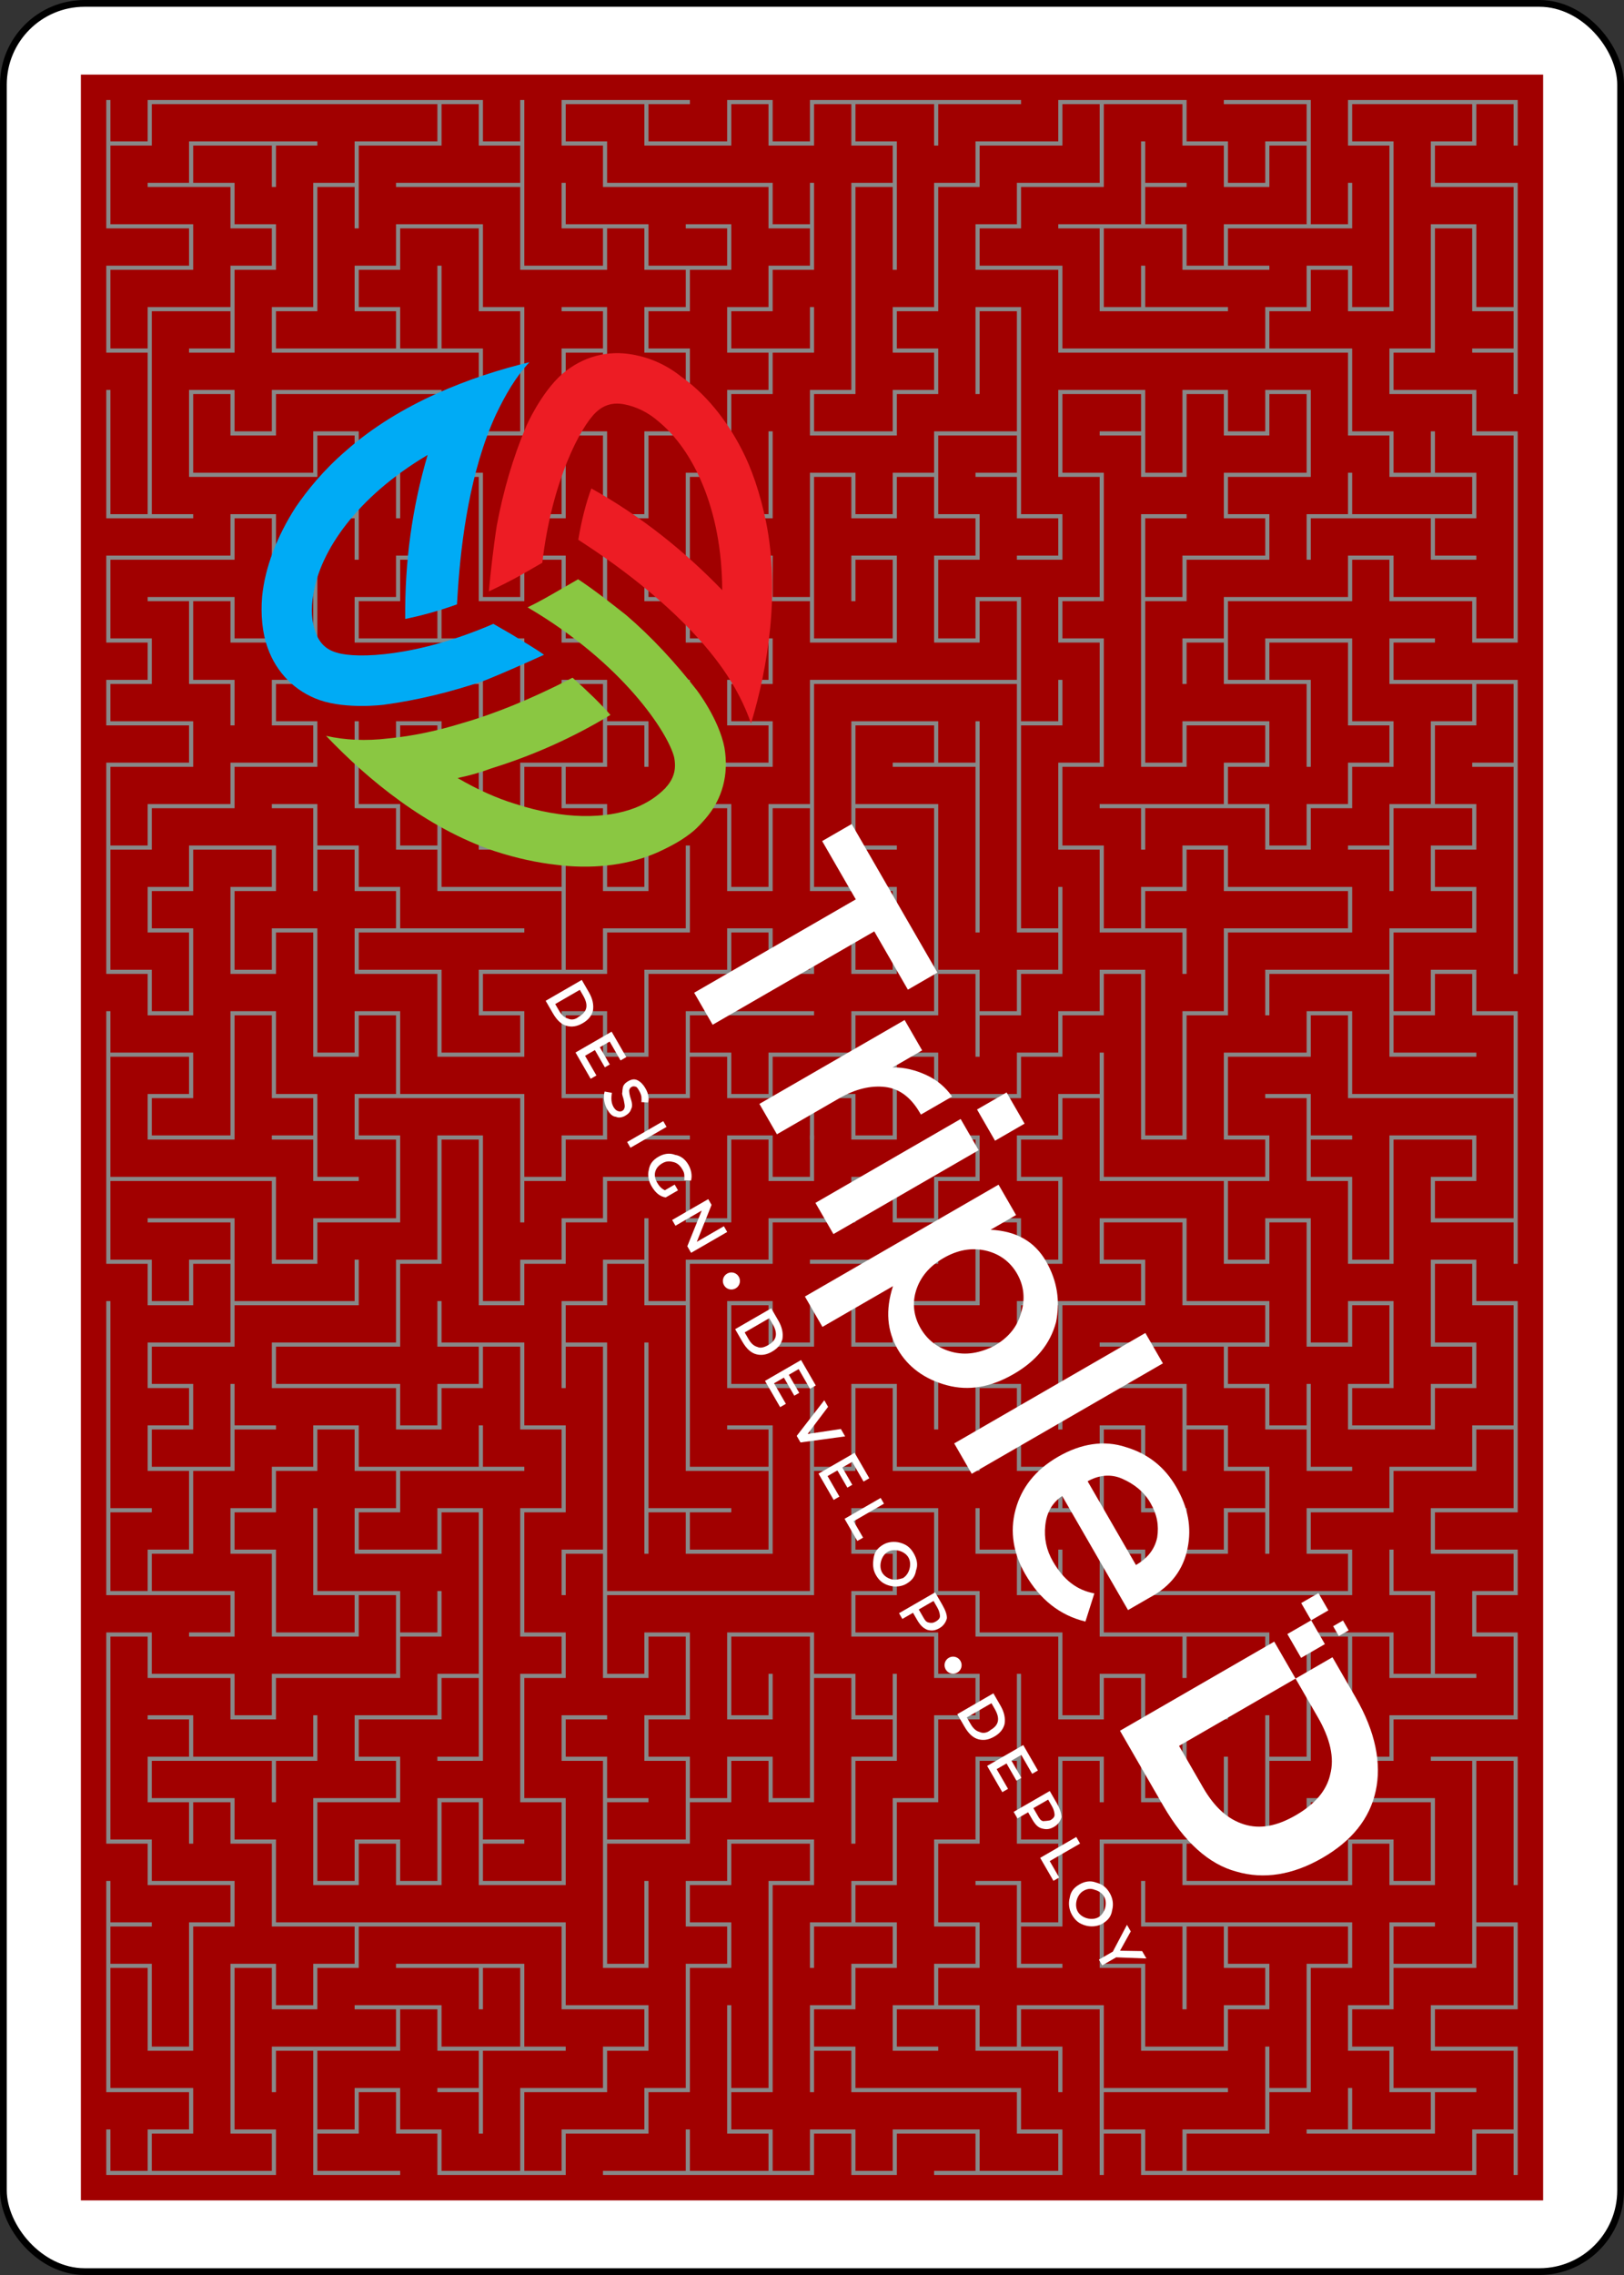 <?xml version="1.0" encoding="UTF-8" standalone="no"?>
<svg xmlns="http://www.w3.org/2000/svg" class="card" face="1B" height="3.5in" preserveAspectRatio="none"
     viewBox="-120 -168 240 336" width="2.5in">
    <rect x="-120" y="-168" width="240" height="336" fill="#333333" stroke="none"/>
    <rect width="239" height="335" x="-119.5" y="-167.5" rx="12" ry="12" fill="white" stroke="black"></rect>
    <rect width="216.095" height="313.967" x="-108.047" y="-156.983" fill="#A10000"></rect>

    <path d="M0,0v-1h1v1h1v-1v-1h1v1h1h1v-1h1v-1h1v-1h1v1v1v1v1h1v-1v-1v-1h1v-1v-1h1h1h1v-1h-1h-1h-1v-1h-1v1h-1v1h-1v-1v-1h-1v-1v-1h1v-1v-1v-1h-1v-1h1v-1v-1v-1h-1v-1v-1h1h1v1h-1M8,-17v1h1v-1v-1h1v1h1v-1h1v1v1h-1h-1v1h1v1h-1h-1v1h-1v1v1v1v1h1v-1h1h1v1h-1v1h-1h-1h-1M8,-8v1M10,-8h1v1h1v-1h1v-1h1v-1h-1v-1v-1h-1h-1v1h-1v-1h-1v1M10,-12v-1h1h1h1v-1h1v1h1h1v1h1v-1v-1v-1v-1v-1h-1v-1h-1h-1v-1h1v-1v-1v-1h1v1v1h1v-1v-1v-1h-1h-1v-1h1v-1h-1h-1h-1v1h1v1v1v1v1h-1v-1h-1v1h-1v1h-1h-1h-1h-1h-1v-1v-1h-1h-1v-1h1v-1h1h1v-1v-1h-1v1h-1h-1v1h-1v1v1v1h-1v1h1v1h-1v1h-1h-1v-1h1v-1v-1v-1v-1v-1h1v1v1M2,-23v-1h-1v-1h1h1v1M3,-25h1h1M1,-25h-1v1h-1v-1h-1v1h-1h-1v-1h1M-4,-25h-1h-1v1h1v1h1h1h1h1v1h1v-1M0,-22v1h-1v1h-1v1h1v1h-1v1v1h-1v1v1h-1v1h1v1h1h1v1h-1v1h1v1h-1h-1v-1v-1h-1v-1h-1h-1v-1v-1h-1v1h-1v-1v-1v-1h-1v1v1h-1v1h-1v1h1h1h1h1v1v1h-1v-1h-1h-1h-1h-1h-1v1h1v1h-1h-1v1h-1h-1v1h-1v-1v-1h1h1v-1h-1h-1v-1h1v-1h-1v-1v-1h1h1h1v-1h1v1v1v1h1v-1v-1v-1h1v-1v-1h-1v1h-1h-1h-1v-1v-1h1v1h1v-1h1h1h1h1v1h-1v1v1M-9,-17h1h1v-1v-1v-1h-1v-1v-1h-1h-1v1h-1v1h1v1h1v-1v-1M-9,-19h1v1M-10,-19h-1h-1h-1v-1h1v-1v-1v-1h1v-1h1h1v-1h-1h-1h-1h-1h-1h-1h-1v1h-1v1v1h1h1v1h-1h-1v1v1h1v-1h1h1v-1h1v-1h-1v-1h-1h-1M-15,-23v-1h1h1v1M-13,-24h1M-14,-20v1h-1M-16,-19v1v1v1v1h1M-16,-15h-1v-1v-1v-1M-17,-24v-1M-9,-25h1v1h1v-1M-7,-24v1h-1h-1h-1M-7,-23v1v1h1h1v-1h-1v-1M-5,-22h1v1h1h1v-1h-1M-3,-21v1h-1v1h1v1v1h-1v1v1h-1v-1v-1h-1v-1v-1h1v-1h-1M-5,-19v1h1M-6,-17v1v1h-1v-1M-5,-15v1v1M-11,-23v1M-11,-15v1M-13,-12h-1v-1h-1h-1M-15,-13v1v1h1v1M-17,-7v1v1v1h1v1h1v-1v-1h-1v-1h1v-1h1h1v1h-1v1v1h1v-1h1v1v1v1h1v-1h1v1v1h1h1h1v1v1v1M-7,1h1v-1h1v-1h-1v-1v-1h1v1h1v-1v-1h1h1v-1h1v1h1v-1h1v1h1v-1v-1h-1h-1v-1v-1v-1v-1v-1h1h1h1h1h1v-1v-1h-1v1h-1v-1v-1h1v-1h-1v-1h-1v1h-1v-1h-1v1v1v1h-1v-1h-1v-1h1v-1v-1M-2,-14v1M0,-13v1h1h1v-1v-1h-1v1M3,-16v-1h1h1v-1v-1v-1h-1v1v1M5,-17v1v1h1v1h-1M5,-16h-1M5,-11v1h1v-1M5,-10v1v1v1v1v1h1v-1M6,-5v1h-1v1h-1v-1h-1v1h-1h-1v1h-1h-1v1h-1v-1h-1v1h-1v1h1M-3,-2v-1h1h1h1M3,-4v-1v-1v-1v-1h-1h-1v-1v-1h1h1v1h1v-1M4,-9v1v1v1v1M3,-9h-1M1,-8v1h1M4,-3v1M0,-8h-1v1v1h-1v-1v-1h-1h-1v1v1h-1v-1v-1h-1v-1h1v-1v-1h-1v1M-5,-10h1v1M-6,-9h-1v1v1h-1v-1v-1h-1v-1h-1v1h-1v-1M-11,-9v1h1v1h1v1h1h1h1v-1M-6,-6v1v1h-1h-1v1h1v1h-1h-1v-1v-1h-1h-1v-1h1v-1h-1v-1h-1v-1h-1M-12,-7v1M-10,-5h1h1h1M-6,-4h1v-1h1h1v-1v-1M-9,-7v-1M-10,-1h-1v1h1v1v1h-1h-1v1h-1v-1v-1h-1h-1h-1h-1v1v1h1v1h1v-1h1v-1h-1h-1M-14,3v1v1h-1h-1v1h1v1h-1v1h1h1v-1v-1M-14,7h1M-15,8v1v1h-1v1h-1v-1v-1h1M-17,9v-1v-1v-1v-1v-1M-16,11h1h1v1h-1M-14,4h1h1h1v-1M-17,1v-1v-1v-1v-1M-17,-2h1h1v1h-1v1h1h1v-1v-1v-1h1v1v1h1v1h-1M-12,0v1h1M-9,-12v-1M-1,-19h1v-1M7,-25h1h1v1h1v1h1v-1h1v1v1h1v-1M12,-22h-1h-1v1h-1v-1h-1h-1v1v1h1v-1M8,-20h1h1M7,-22h-1M8,-22v-1h1M8,-23v-1M10,-21h1M12,-24v-1h-1h-1M11,-19h1h1v1v1h1v1h1h1v1h-1v1h1M15,-15h-1h-1v-1M13,-15h-1v1M15,-16v-1M16,-25h1v1M17,-20v1v1M17,-19h-1M11,-11h1v1v1M8,-13v-1v-1h1M8,-5h1v1"
          transform="scale(6.117)" fill="none" stroke="#888888" stroke-width="0.1" stroke-linecap="square"
          stroke-linejoin="miter"></path>
    <path d="M0,0v-1h1v1h1v-1v-1h1v1h1h1v-1h1v-1h1v-1h1v1v1v1v1h1v-1v-1v-1h1v-1v-1h1h1h1v-1h-1h-1h-1v-1h-1v1h-1v1h-1v-1v-1h-1v-1v-1h1v-1v-1v-1h-1v-1h1v-1v-1v-1h-1v-1v-1h1h1v1h-1M8,-17v1h1v-1v-1h1v1h1v-1h1v1v1h-1h-1v1h1v1h-1h-1v1h-1v1v1v1v1h1v-1h1h1v1h-1v1h-1h-1h-1M8,-8v1M10,-8h1v1h1v-1h1v-1h1v-1h-1v-1v-1h-1h-1v1h-1v-1h-1v1M10,-12v-1h1h1h1v-1h1v1h1h1v1h1v-1v-1v-1v-1v-1h-1v-1h-1h-1v-1h1v-1v-1v-1h1v1v1h1v-1v-1v-1h-1h-1v-1h1v-1h-1h-1h-1v1h1v1v1v1v1h-1v-1h-1v1h-1v1h-1h-1h-1h-1h-1v-1v-1h-1h-1v-1h1v-1h1h1v-1v-1h-1v1h-1h-1v1h-1v1v1v1h-1v1h1v1h-1v1h-1h-1v-1h1v-1v-1v-1v-1v-1h1v1v1M2,-23v-1h-1v-1h1h1v1M3,-25h1h1M1,-25h-1v1h-1v-1h-1v1h-1h-1v-1h1M-4,-25h-1h-1v1h1v1h1h1h1h1v1h1v-1M0,-22v1h-1v1h-1v1h1v1h-1v1v1h-1v1v1h-1v1h1v1h1h1v1h-1v1h1v1h-1h-1v-1v-1h-1v-1h-1h-1v-1v-1h-1v1h-1v-1v-1v-1h-1v1v1h-1v1h-1v1h1h1h1h1v1v1h-1v-1h-1h-1h-1h-1h-1v1h1v1h-1h-1v1h-1h-1v1h-1v-1v-1h1h1v-1h-1h-1v-1h1v-1h-1v-1v-1h1h1h1v-1h1v1v1v1h1v-1v-1v-1h1v-1v-1h-1v1h-1h-1h-1v-1v-1h1v1h1v-1h1h1h1h1v1h-1v1v1M-9,-17h1h1v-1v-1v-1h-1v-1v-1h-1h-1v1h-1v1h1v1h1v-1v-1M-9,-19h1v1M-10,-19h-1h-1h-1v-1h1v-1v-1v-1h1v-1h1h1v-1h-1h-1h-1h-1h-1h-1h-1v1h-1v1v1h1h1v1h-1h-1v1v1h1v-1h1h1v-1h1v-1h-1v-1h-1h-1M-15,-23v-1h1h1v1M-13,-24h1M-14,-20v1h-1M-16,-19v1v1v1v1h1M-16,-15h-1v-1v-1v-1M-17,-24v-1M-9,-25h1v1h1v-1M-7,-24v1h-1h-1h-1M-7,-23v1v1h1h1v-1h-1v-1M-5,-22h1v1h1h1v-1h-1M-3,-21v1h-1v1h1v1v1h-1v1v1h-1v-1v-1h-1v-1v-1h1v-1h-1M-5,-19v1h1M-6,-17v1v1h-1v-1M-5,-15v1v1M-11,-23v1M-11,-15v1M-13,-12h-1v-1h-1h-1M-15,-13v1v1h1v1M-17,-7v1v1v1h1v1h1v-1v-1h-1v-1h1v-1h1h1v1h-1v1v1h1v-1h1v1v1v1h1v-1h1v1v1h1h1h1v1v1v1M-7,1h1v-1h1v-1h-1v-1v-1h1v1h1v-1v-1h1h1v-1h1v1h1v-1h1v1h1v-1v-1h-1h-1v-1v-1v-1v-1v-1h1h1h1h1h1v-1v-1h-1v1h-1v-1v-1h1v-1h-1v-1h-1v1h-1v-1h-1v1v1v1h-1v-1h-1v-1h1v-1v-1M-2,-14v1M0,-13v1h1h1v-1v-1h-1v1M3,-16v-1h1h1v-1v-1v-1h-1v1v1M5,-17v1v1h1v1h-1M5,-16h-1M5,-11v1h1v-1M5,-10v1v1v1v1v1h1v-1M6,-5v1h-1v1h-1v-1h-1v1h-1h-1v1h-1h-1v1h-1v-1h-1v1h-1v1h1M-3,-2v-1h1h1h1M3,-4v-1v-1v-1v-1h-1h-1v-1v-1h1h1v1h1v-1M4,-9v1v1v1v1M3,-9h-1M1,-8v1h1M4,-3v1M0,-8h-1v1v1h-1v-1v-1h-1h-1v1v1h-1v-1v-1h-1v-1h1v-1v-1h-1v1M-5,-10h1v1M-6,-9h-1v1v1h-1v-1v-1h-1v-1h-1v1h-1v-1M-11,-9v1h1v1h1v1h1h1h1v-1M-6,-6v1v1h-1h-1v1h1v1h-1h-1v-1v-1h-1h-1v-1h1v-1h-1v-1h-1v-1h-1M-12,-7v1M-10,-5h1h1h1M-6,-4h1v-1h1h1v-1v-1M-9,-7v-1M-10,-1h-1v1h1v1v1h-1h-1v1h-1v-1v-1h-1h-1h-1h-1v1v1h1v1h1v-1h1v-1h-1h-1M-14,3v1v1h-1h-1v1h1v1h-1v1h1h1v-1v-1M-14,7h1M-15,8v1v1h-1v1h-1v-1v-1h1M-17,9v-1v-1v-1v-1v-1M-16,11h1h1v1h-1M-14,4h1h1h1v-1M-17,1v-1v-1v-1v-1M-17,-2h1h1v1h-1v1h1h1v-1v-1v-1h1v1v1h1v1h-1M-12,0v1h1M-9,-12v-1M-1,-19h1v-1M7,-25h1h1v1h1v1h1v-1h1v1v1h1v-1M12,-22h-1h-1v1h-1v-1h-1h-1v1v1h1v-1M8,-20h1h1M7,-22h-1M8,-22v-1h1M8,-23v-1M10,-21h1M12,-24v-1h-1h-1M11,-19h1h1v1v1h1v1h1h1v1h-1v1h1M15,-15h-1h-1v-1M13,-15h-1v1M15,-16v-1M16,-25h1v1M17,-20v1v1M17,-19h-1M11,-11h1v1v1M8,-13v-1v-1h1M8,-5h1v1"
          transform="scale(6.117)rotate(180)" fill="none" stroke="#888888" stroke-width="0.1" stroke-linecap="square"
          stroke-linejoin="miter"></path>

    <style type="text/css">
        .st0{fill:#ED1C24;}
        .st1{fill:#00ABF5;}
        .st2{fill:#8AC742;}
        .st3{fill:#FFFFFF;}
    </style>

    <g id="g" transform="translate(-25,-130) rotate(60) scale(1.4)">
    <path id="XMLID_55_" class="st0" d="M30.7,2.7c-3-1-5.7-1.5-7.8-1.6c-3.7-0.2-7.2,0.4-10,1.7C11.1,3.5,9.6,4.6,8.4,6
	c-1.8,2.1-2.5,4.7-2,7.5c0.6,3,2.9,6.1,2.9,6.1c2.2,2.9,4.7,5.5,7.5,7.9c1.6,1.3,3.9,3,5.6,4.2c0.1-1.3,0.2-2.7,0.2-4.2l0-2.2
	c-7-5.2-10.4-10.7-10.9-12.8c-0.3-1.2,0-2.2,0.8-3.1c0.8-0.9,1.9-1.7,3.4-2.2c4.3-1.6,11.2-1.2,18.7,3.1c-5.6,1.4-11,3.5-16.2,6.6
	c1,1.2,2.3,2.5,4,3.9l1.6-0.8c4.3-2.1,11.2-5,17.8-5.6c2.3-0.2,4.5-0.1,6.5,0.3C44.1,10.2,37.8,5.1,30.7,2.7L30.7,2.7z"/>
    <path id="XMLID_54_" class="st1" d="M27.5,31.9L25.6,33c-1,8.7-4,14.3-5.6,15.8c-0.9,0.9-1.9,1.1-3,0.9c-1.2-0.2-2.4-0.8-3.6-1.8
	c-3.6-2.9-6.6-9.1-6.7-17.8c4,4.2,8.5,7.7,13.8,10.7c0.5-1.5,1-3.3,1.4-5.5l-1.5-1c-4-2.7-10-7.2-13.8-12.6c-1.3-1.9-2.4-3.8-3-5.8
	C1.8,22,0.5,29.9,2,37.3c0.6,3.2,1.6,5.7,2.5,7.6c1.7,3.3,3.9,6,6.4,7.8c1.6,1.1,3.3,1.9,5,2.2c2.7,0.5,5.4-0.2,7.5-2
	c2.3-2,3.8-5.6,3.8-5.6c1.4-3.4,2.4-6.9,3.1-10.4c0.3-2,0.6-4.9,0.8-6.9C30,30.5,28.8,31.2,27.5,31.9L27.5,31.9z"/>
    <path id="XMLID_53_" class="st2" d="M55.1,25.7c-0.1-0.6-0.3-1.2-0.5-1.8c-0.9-2.6-2.8-4.5-5.5-5.5c-2.9-1-6.7-0.5-6.7-0.5
	c-3.6,0.5-7.2,1.3-10.6,2.5c-2,0.8-4,1.6-5.8,2.5l0,2.2c0,1.3,0,2.6-0.1,3.9c10.2-5.8,18.9-6.2,21.4-5.5c1.2,0.4,1.9,1.1,2.3,2.2
	c0,0.1,0.1,0.2,0.1,0.3c0.3,1.1,0.4,2.3,0.2,3.7c-0.5,3.3-2.7,7.2-6.7,10.8c-1.5,1.4-3.3,2.7-5.4,3.9c0.4-1.2,0.7-2.4,0.9-3.6
	c1-4.4,1.5-9,1.4-13.7c-1.5,0.3-3.3,0.8-5.4,1.5l-0.1,1.8c-0.2,2.9-0.6,6.8-1.6,10.8c-0.6,2.6-1.4,5.1-2.5,7.5
	c-0.9,2.1-2.1,4-3.5,5.5c6.2-1.5,13.7-4.3,19.4-9.3c1.9-1.7,3.4-3.4,4.5-4.9c0.3-0.4,0.6-0.8,0.8-1.1c2.1-3.1,3.3-6.4,3.5-9.5
	C55.3,28.1,55.3,26.9,55.1,25.7L55.1,25.7z"/>
    <path id="XMLID_50_" class="st3" d="M64.3,43.7h-1.5v4.4h1.5c0.9,0,1.5-0.2,1.9-0.6c0.4-0.4,0.6-0.9,0.6-1.6c0-0.7-0.2-1.2-0.6-1.6
	C65.7,43.9,65.1,43.7,64.3,43.7L64.3,43.7z M65.6,47c-0.3,0.3-0.7,0.4-1.2,0.4h-0.8v-3h0.7c1.2,0,1.7,0.5,1.7,1.5
	C66.1,46.4,65.9,46.8,65.6,47L65.6,47z"/>
    <polygon id="XMLID_49_" class="st3" points="69.9,46.2 72,46.2 72,45.6 69.9,45.6 69.9,44.4 72.2,44.4 72.2,43.7 69.1,43.7
	69.1,48.1 72.3,48.1 72.3,47.4 69.9,47.4 69.9,46.2 "/>
    <path id="XMLID_48_" class="st3" d="M76.3,45.5c-0.5-0.1-0.7-0.2-0.9-0.3c-0.1-0.1-0.2-0.2-0.2-0.4c0-0.2,0.1-0.3,0.2-0.4
	c0.1-0.1,0.3-0.1,0.5-0.1s0.4,0,0.7,0.1c0.2,0.1,0.4,0.2,0.5,0.3l0.4-0.6c-0.2-0.2-0.4-0.3-0.7-0.4c-0.3-0.1-0.6-0.1-0.8-0.1
	c-0.4,0-0.8,0.1-1.1,0.3c-0.3,0.2-0.4,0.5-0.4,0.9c0,0.4,0.1,0.7,0.4,0.9c0.1,0.1,0.3,0.2,0.4,0.3c0.2,0.1,0.4,0.1,0.7,0.2
	c0.3,0.1,0.6,0.2,0.7,0.3c0.1,0.1,0.2,0.2,0.2,0.4c0,0.2-0.1,0.3-0.2,0.4c-0.1,0.1-0.3,0.2-0.6,0.2c-0.5,0-0.9-0.2-1.4-0.6l-0.5,0.6
	c0.5,0.5,1.2,0.7,1.8,0.7c0.5,0,0.9-0.1,1.1-0.4c0.3-0.2,0.4-0.6,0.4-0.9c0-0.4-0.1-0.7-0.3-0.9C77.1,45.8,76.8,45.6,76.3,45.5
	L76.3,45.5z"/>
    <polygon id="XMLID_47_" class="st3" points="80,48.1 80.7,48.1 80.7,43.7 80,43.7 80,48.1 "/>
    <path id="XMLID_46_" class="st3" d="M86.4,47.2c-0.3,0.2-0.6,0.3-1.1,0.3c-0.4,0-0.8-0.1-1.1-0.4c-0.3-0.3-0.4-0.7-0.4-1.1
	c0-0.5,0.2-0.8,0.5-1.1c0.3-0.3,0.7-0.4,1.1-0.4c0.2,0,0.4,0,0.6,0.1c0.2,0.1,0.4,0.2,0.5,0.3l0.4-0.6c-0.4-0.4-1-0.6-1.6-0.6
	c-0.6,0-1.2,0.2-1.6,0.7c-0.5,0.4-0.7,1-0.7,1.6c0,0.7,0.2,1.2,0.7,1.6c0.4,0.4,1,0.6,1.6,0.6c0.8,0,1.4-0.2,1.8-0.7V46h-0.7V47.2
	L86.4,47.2z"/>
    <polygon id="XMLID_45_" class="st3" points="92.8,47 90.2,43.7 89.5,43.7 89.5,48.1 90.2,48.1 90.2,44.9 92.7,48.1 93.5,48.1
	93.5,43.7 92.8,43.7 92.8,47 "/>
    <path id="XMLID_42_" class="st3" d="M104.3,43.7h-1.5v4.4h1.5c0.9,0,1.5-0.2,1.9-0.6c0.4-0.4,0.6-0.9,0.6-1.6c0-0.7-0.2-1.2-0.6-1.6
	C105.7,43.9,105.1,43.7,104.3,43.7L104.3,43.7z M105.6,47c-0.3,0.3-0.7,0.4-1.2,0.4h-0.8v-3h0.7c1.2,0,1.7,0.5,1.7,1.5
	C106,46.4,105.9,46.8,105.6,47L105.6,47z"/>
    <polygon id="XMLID_41_" class="st3" points="109.8,46.2 112,46.2 112,45.6 109.8,45.6 109.8,44.4 112.2,44.4 112.2,43.7 109.1,43.7
	109.1,48.1 112.3,48.1 112.3,47.4 109.8,47.4 109.8,46.2 "/>
    <polygon id="XMLID_40_" class="st3" points="116.2,47 114.8,43.7 114,43.7 115.8,48.1 116.6,48.1 118.4,43.7 117.5,43.7 116.2,47
	"/>
    <polygon id="XMLID_39_" class="st3" points="121.1,46.2 123.2,46.2 123.2,45.6 121.1,45.6 121.1,44.4 123.5,44.4 123.5,43.7
	120.4,43.7 120.4,48.1 123.6,48.1 123.6,47.4 121.1,47.4 121.1,46.2 "/>
    <polygon id="XMLID_38_" class="st3" points="126.6,43.7 125.9,43.7 125.9,48.1 128.6,48.1 128.6,47.4 126.6,47.4 126.6,43.7 "/>
    <path id="XMLID_35_" class="st3" d="M132.7,43.6c-0.7,0-1.2,0.2-1.7,0.7c-0.4,0.4-0.7,1-0.7,1.6c0,0.7,0.2,1.2,0.7,1.6
	c0.5,0.4,1,0.7,1.7,0.7c0.7,0,1.2-0.2,1.7-0.7c0.4-0.4,0.7-1,0.7-1.6c0-0.7-0.2-1.2-0.7-1.6C134,43.8,133.4,43.6,132.7,43.6
	L132.7,43.6z M133.9,47c-0.3,0.3-0.7,0.5-1.1,0.5c-0.4,0-0.8-0.2-1.1-0.5c-0.3-0.3-0.5-0.7-0.5-1.1c0-0.4,0.2-0.8,0.5-1.1
	c0.3-0.3,0.7-0.5,1.1-0.5c0.4,0,0.8,0.2,1.1,0.5c0.3,0.3,0.5,0.7,0.5,1.1C134.3,46.3,134.2,46.7,133.9,47L133.9,47z"/>
    <path id="XMLID_32_" class="st3" d="M138.9,43.7h-1.5v4.4h0.7v-1.3h0.8c0.7,0,1.1-0.1,1.5-0.4c0.3-0.3,0.5-0.6,0.5-1.2
	c0-0.5-0.2-0.9-0.5-1.2C140.1,43.8,139.6,43.7,138.9,43.7L138.9,43.7z M139.8,45.9c-0.2,0.2-0.4,0.2-0.8,0.2h-0.9v-1.8h0.8
	c0.4,0,0.7,0.1,0.9,0.2c0.2,0.1,0.3,0.3,0.3,0.7C140.1,45.5,140,45.7,139.8,45.9L139.8,45.9z"/>
    <path id="XMLID_29_" class="st3" d="M151.2,43.7h-1.5v4.4h1.5c0.9,0,1.5-0.2,1.9-0.6c0.4-0.4,0.6-0.9,0.6-1.6c0-0.7-0.2-1.2-0.6-1.6
	C152.6,43.9,152,43.7,151.2,43.7L151.2,43.7z M152.5,47c-0.3,0.3-0.7,0.4-1.2,0.4h-0.8v-3h0.7c1.2,0,1.7,0.5,1.7,1.5
	C153,46.4,152.8,46.8,152.5,47L152.5,47z"/>
    <polygon id="XMLID_28_" class="st3" points="156.8,46.2 158.9,46.2 158.9,45.6 156.8,45.6 156.8,44.4 159.1,44.4 159.1,43.7
	156,43.7 156,48.1 159.2,48.1 159.2,47.4 156.8,47.4 156.8,46.2 "/>
    <path id="XMLID_25_" class="st3" d="M163.1,43.7h-1.5v4.4h0.8v-1.3h0.8c0.7,0,1.1-0.1,1.4-0.4c0.3-0.3,0.5-0.6,0.5-1.2
	c0-0.5-0.2-0.9-0.5-1.2C164.2,43.8,163.7,43.7,163.1,43.7L163.1,43.7z M164,45.9c-0.2,0.2-0.4,0.2-0.8,0.2h-0.9v-1.8h0.8
	c0.4,0,0.7,0.1,0.9,0.2c0.2,0.1,0.3,0.3,0.3,0.7C164.2,45.5,164.1,45.7,164,45.9L164,45.9z"/>
    <polygon id="XMLID_24_" class="st3" points="168,43.7 167.2,43.7 167.2,48.1 170,48.1 170,47.4 168,47.4 168,43.7 "/>
    <path id="XMLID_21_" class="st3" d="M174.1,43.6c-0.7,0-1.2,0.2-1.7,0.7c-0.5,0.4-0.7,1-0.7,1.6c0,0.7,0.2,1.2,0.7,1.6
	c0.4,0.4,1,0.7,1.7,0.7c0.7,0,1.2-0.2,1.7-0.7c0.4-0.4,0.7-1,0.7-1.6c0-0.7-0.2-1.2-0.7-1.6C175.3,43.8,174.7,43.6,174.1,43.6
	L174.1,43.6z M175.2,47c-0.3,0.3-0.7,0.5-1.1,0.5c-0.4,0-0.8-0.2-1.1-0.5c-0.3-0.3-0.5-0.7-0.5-1.1c0-0.4,0.1-0.8,0.5-1.1
	c0.3-0.3,0.7-0.5,1.1-0.5c0.4,0,0.8,0.2,1.1,0.5c0.3,0.3,0.5,0.7,0.5,1.1C175.7,46.3,175.5,46.7,175.2,47L175.2,47z"/>
    <polygon id="XMLID_20_" class="st3" points="181.1,43.7 179.9,45.7 178.7,43.7 177.9,43.7 179.6,46.4 179.6,48.1 180.3,48.1
	180.3,46.4 182,43.7 181.1,43.7 "/>
    <path id="XMLID_19_" class="st3" d="M99.1,45.9c0,0.5-0.4,0.9-0.9,0.9c-0.5,0-0.9-0.4-0.9-0.9c0-0.5,0.4-0.9,0.9-0.9
	C98.7,45,99.1,45.4,99.1,45.9L99.1,45.9z"/>
    <path id="XMLID_18_" class="st3" d="M145,45c-0.5,0-0.9,0.4-0.9,0.9c0,0.5,0.4,0.9,0.9,0.9c0.5,0,0.9-0.4,0.9-0.9
	C145.9,45.4,145.5,45,145,45L145,45z"/>
    <polygon id="XMLID_17_" class="st3" points="62.8,14.4 69.9,14.4 69.9,34.1 73.8,34.1 73.8,14.4 80.9,14.4 80.9,10.8 62.8,10.8
	62.8,14.4 "/>
    <path id="XMLID_16_" class="st3" d="M89.7,17.2c-1,0.7-1.9,1.6-2.5,2.7v-3.6h-3.7v17.7h3.7v-7.6c0-2,0.5-3.6,1.4-4.8
	c0.9-1.2,2.3-1.8,4.2-1.8H93l0-3.8C91.8,16.1,90.7,16.5,89.7,17.2L89.7,17.2z"/>
    <polygon id="XMLID_15_" class="st3" points="95.5,34.1 99.3,34.1 99.3,16.4 95.5,16.4 95.5,34.1 "/>
    <polygon id="XMLID_14_" class="st3" points="95.5,14.4 99.3,14.4 99.3,10.8 95.5,10.8 95.5,14.4 "/>
    <path id="XMLID_11_" class="st3" d="M113,16.1c-2.4,0-4.3,1.1-5.8,3.4v-3.1h-3.7V40h3.7v-8.6c1.8,2,3.8,2.9,6,2.9
	c2.2,0,4.2-0.9,5.9-2.6c1.7-1.7,2.5-3.9,2.5-6.7c0-2.7-0.8-4.9-2.5-6.6C117.4,16.9,115.4,16.1,113,16.1L113,16.1z M116.3,29.5
	c-1.1,1.1-2.4,1.6-3.8,1.6s-2.7-0.5-3.7-1.6c-1-1.1-1.5-2.5-1.5-4.2c0-1.7,0.5-3.1,1.5-4.2c1-1.1,2.3-1.7,3.8-1.7
	c1.5,0,2.8,0.6,3.8,1.7c1.1,1.1,1.6,2.5,1.6,4.2C117.9,27,117.4,28.4,116.3,29.5L116.3,29.5z"/>
    <polygon id="XMLID_10_" class="st3" points="124.8,34.1 128.5,34.1 128.5,10.8 124.8,10.8 124.8,34.1 "/>
    <path id="XMLID_7_" class="st3" d="M146.7,18.3c-1.7-1.5-3.7-2.2-6.2-2.2c-2.4,0-4.5,0.8-6.3,2.5c-1.8,1.6-2.7,3.9-2.7,6.7
	c0,2.8,0.9,5,2.6,6.7c1.7,1.7,3.9,2.5,6.4,2.5c3.1,0,5.6-1,7.5-3l-2.1-2.3c-1.2,1.4-2.8,2.1-5.1,2.1c-1.4,0-2.6-0.4-3.7-1.2
	c-1.1-0.8-1.7-1.8-1.8-3.1h13.9v-2.6C149.3,21.8,148.4,19.8,146.7,18.3L146.7,18.3z M135.3,24c0-1.4,0.5-2.6,1.6-3.4
	c1.1-0.8,2.3-1.3,3.7-1.3c1.4,0,2.5,0.4,3.5,1.2c0.9,0.8,1.4,1.9,1.4,3.4H135.3L135.3,24z"/>
    <path id="XMLID_6_" class="st3" d="M178.8,13.9c-2.2-2-5.4-3.1-9.6-3.1h-4.9v4.5h4.7c2.6,0,4.6,0.6,5.9,1.9c1.3,1.2,1.9,3,1.9,5.3
	c0,2.3-0.6,4-1.9,5.2c-1.3,1.2-3.1,1.8-5.5,1.8h-5.1V15.3h-4.5v18.8h9.1c4.5,0,7.8-1.1,9.9-3.2c2.2-2.1,3.3-5,3.3-8.6
	C182.1,18.7,181,15.9,178.8,13.9L178.8,13.9z"/>
    <polygon id="XMLID_5_" class="st3" points="162.7,13.7 159.8,13.7 159.8,10.8 162.7,10.8 162.7,13.7 "/>
    <polygon id="XMLID_4_" class="st3" points="159.8,10.8 157.7,10.8 157.7,8.7 159.8,8.7 159.8,10.8 "/>
    <polygon id="XMLID_3_" class="st3" points="162.7,9.1 161.5,9.1 161.5,7.9 162.7,7.9 162.7,9.1 "/>
    </g>
</svg>